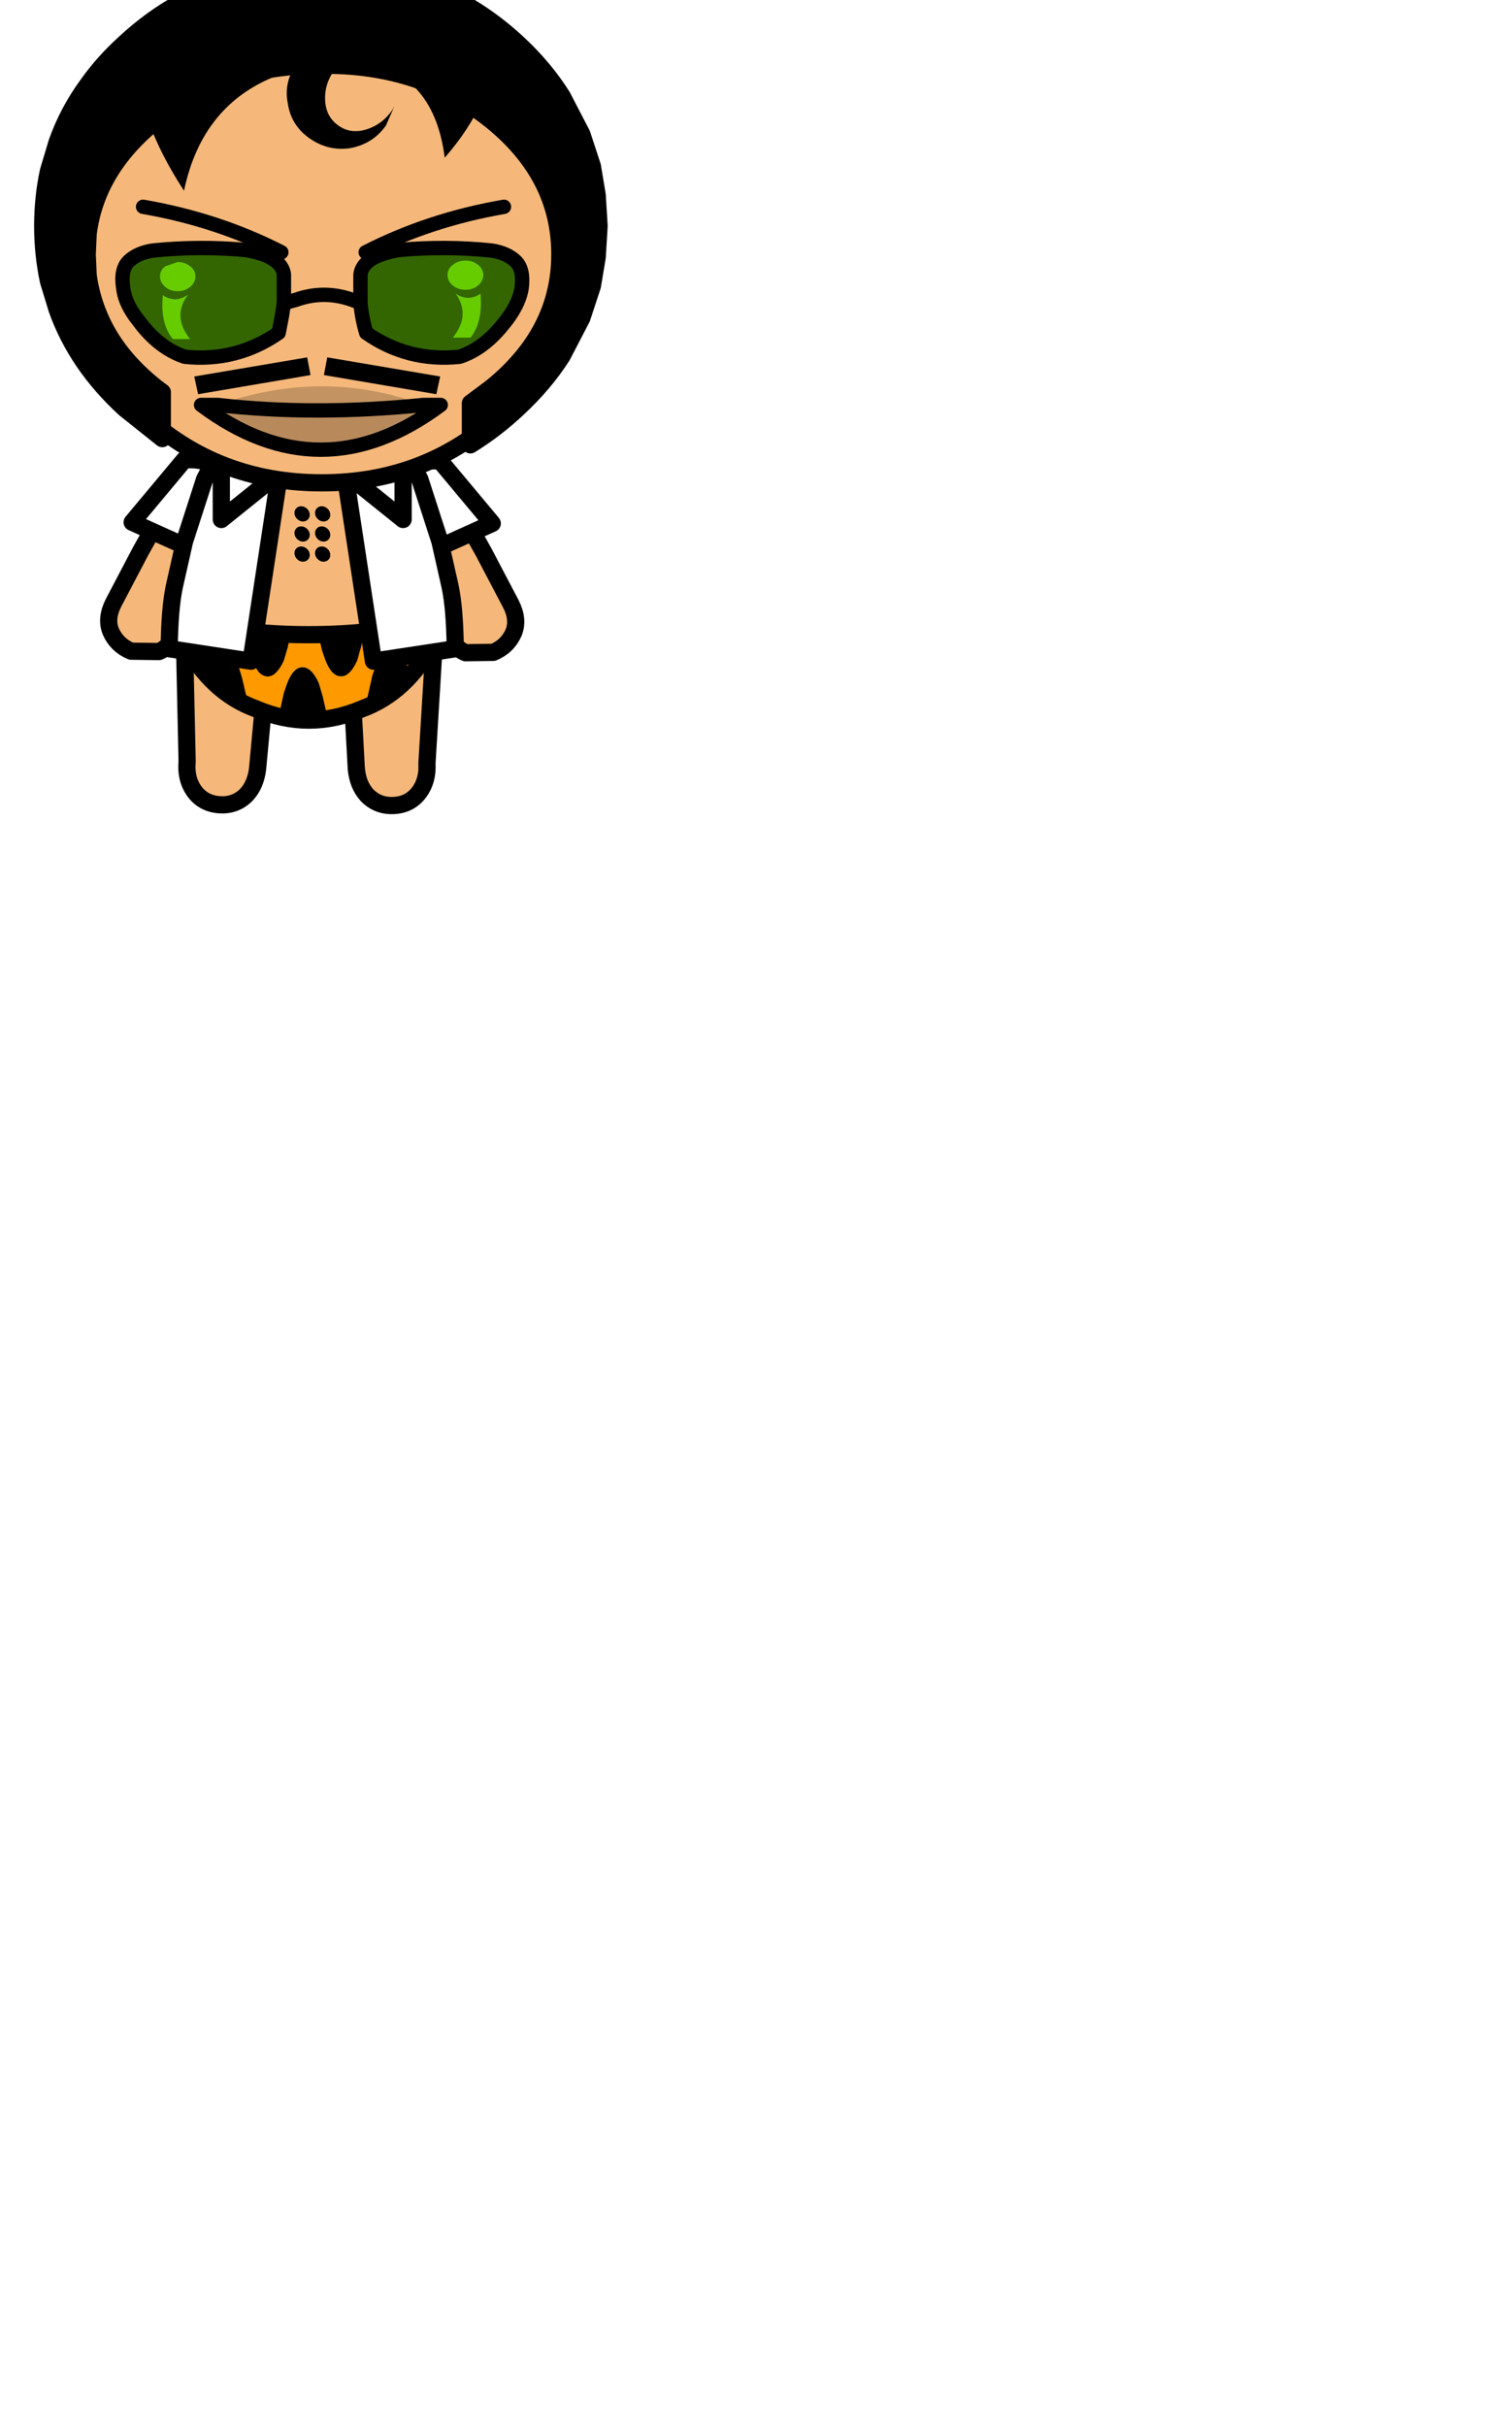 <?xml version="1.0" encoding="UTF-8" standalone="no"?>
<svg xmlns:xlink="http://www.w3.org/1999/xlink"  height="145.35px" width="90.65px" xmlns="http://www.w3.org/2000/svg">
  <g transform="matrix(0.46, 0.0, 0.0, 0.46, -2.35, -3.85)">
    <use height="22.75" id="mc1600" transform="matrix(1.244, 0.081, -0.081, 1.244, 28.432, 85.553)" width="10.65" xlink:href="#sprite0"/>
      <use height="22.75" id="mc1500" transform="matrix(-1.246, 0.033, 0.033, 1.246, 62.667, 85.884)" width="10.65" xlink:href="#sprite0"/>
      <use height="22.5" id="mc1400" transform="matrix(1.241, 0.102, -0.102, 1.241, 20.041, 66.28)" width="13.5" xlink:href="#sprite2"/>
      <use height="22.5" id="mc1300" transform="matrix(-1.241, 0.102, 0.102, 1.241, 71.559, 66.43)" width="13.5" xlink:href="#sprite2"/>
      <use height="32.3" id="mc1200" transform="matrix(1.247, 0.0, 0.0, 1.247, 28.017, 62.988)" width="27.85" xlink:href="#sprite5"/>
      <use height="22.8" id="mc1100" transform="matrix(1.247, 0.0, 0.0, 1.247, 26.036, 67.185)" width="31.7" xlink:href="#sprite9"/>
      <use height="50.9" id="mc1000" transform="matrix(1.247, 0.0, 0.0, 1.247, 12.934, 8.915)" width="54.7" xlink:href="#sprite12"/>
      <use height="3.85" id="mc900" transform="matrix(1.247, 0.0, 0.0, 1.247, 30.427, 54.919)" width="25.7" xlink:href="#sprite14"/>
      <use height="2.5" id="mc800" transform="matrix(1.247, 0.0, 0.0, 1.247, 33.495, 58.691)" width="21.5" xlink:href="#sprite15"/>
      <use height="6.15" id="mc700" transform="matrix(1.247, 0.0, 0.0, 1.247, 30.378, 60.184)" width="26.55" xlink:href="#sprite16"/>
      <use height="6.25" id="mc600" transform="matrix(-1.247, 0.0, 0.0, 1.247, 71.726, 34.372)" width="15.95" xlink:href="#sprite18"/>
      <use height="6.25" id="mc500" transform="matrix(1.247, 0.0, 0.0, 1.247, 22.824, 34.372)" width="15.95" xlink:href="#sprite18"/>
      <use height="51.65" id="mc400" transform="matrix(1.247, 0.0, 0.0, 1.247, 9.554, 3.029)" width="59.95" xlink:href="#sprite19"/>
      <use height="17.45" id="mc300" transform="matrix(1.247, 0.0, 0.0, 1.247, 23.044, 11.452)" width="37.25" xlink:href="#sprite21"/>
      <use height="12.95" id="mc200" transform="matrix(1.247, 0.0, 0.0, 1.247, 20.104, 39.757)" width="43.3" xlink:href="#sprite22"/>
      <use height="0.0" id="hat" transform="matrix(1.247, 0.0, 0.0, 1.247, 4.0, -30.65)" width="0.0" xlink:href="#sprite25"/>
  </g>
  <defs>
    <g id="shape0" transform="matrix(1.0, 0.0, 0.0, 1.0, -0.1, -0.2)">
      <path d="M77.5 13.45 Q90.75 26.75 90.75 45.55 90.75 64.35 77.5 77.6 64.2 90.85 45.4 90.85 26.6 90.85 13.35 77.6 0.1 64.35 0.1 45.55 0.1 26.75 13.35 13.45 26.6 0.2 45.4 0.2 64.2 0.2 77.5 13.45" fill="#ff0000" fill-rule="evenodd" stroke="none"/>
    </g>
    <g id="sprite0" transform="matrix(1.0, 0.0, 0.0, 1.0, 5.45, 11.3)">
      <use height="21.0" id="mc100" transform="matrix(-1.0, 0.0, 0.0, -1.0, 4.3, 10.55)" width="8.85" xlink:href="#sprite1"/>
      <use height="22.75" transform="matrix(1.0, 0.0, 0.0, 1.0, -5.45, -11.3)" width="10.65" xlink:href="#shape2"/>
    </g>
    <g id="sprite1" transform="matrix(1.0, 0.0, 0.0, 1.0, 4.4, 10.5)">
      <use height="21.0" transform="matrix(1.0, 0.0, 0.0, 1.0, -4.4, -10.5)" width="8.85" xlink:href="#shape1"/>
    </g>
    <g id="shape1" transform="matrix(1.0, 0.0, 0.0, 1.0, 4.4, 10.5)">
      <path d="M3.4 -6.2 L4.45 6.4 Q4.4 8.1 2.9 9.35 1.45 10.55 -0.3 10.5 -2.05 10.4 -3.25 9.2 -4.45 7.9 -4.4 6.2 L-4.0 -6.5 Q-3.95 -8.25 -2.95 -9.35 -1.9 -10.55 -0.2 -10.5 1.45 -10.45 2.5 -9.15 3.4 -8.0 3.4 -6.2" fill="#f5b87a" fill-rule="evenodd" stroke="none"/>
    </g>
    <g id="shape2" transform="matrix(1.0, 0.0, 0.0, 1.0, 5.45, 11.3)">
      <path d="M3.15 -9.1 Q4.35 -7.85 4.3 -6.1 L3.95 6.55 Q3.85 8.3 2.9 9.4 1.8 10.6 0.1 10.55 -1.55 10.5 -2.55 9.25 -3.5 8.05 -3.45 6.25 L-4.55 -6.35 Q-4.5 -8.05 -3.0 -9.25 -1.55 -10.5 0.25 -10.4 1.95 -10.35 3.15 -9.1 Z" fill="none" stroke="#000000" stroke-linecap="round" stroke-linejoin="round" stroke-width="1.8"/>
    </g>
    <g id="sprite2" transform="matrix(1.0, 0.0, 0.0, 1.0, 6.4, 12.1)">
      <use height="19.35" id="mc300" transform="matrix(0.943, 0.0, 0.0, 0.943, -5.448, -8.701)" width="10.55" xlink:href="#sprite3"/>
      <use height="20.0" transform="matrix(1.0, 0.0, 0.0, 1.0, -6.4, -9.6)" width="11.7" xlink:href="#shape4"/>
      <use height="11.15" id="mc100" transform="matrix(0.943, 0.0, 0.0, 0.943, -3.896, -11.229)" width="10.7" xlink:href="#sprite4"/>
      <use height="12.3" transform="matrix(1.0, 0.0, 0.0, 1.0, -4.8, -12.1)" width="11.9" xlink:href="#shape6"/>
    </g>
    <g id="sprite3" transform="matrix(1.0, 0.0, 0.0, 1.0, 5.3, 9.65)">
      <use height="19.35" transform="matrix(1.0, 0.0, 0.0, 1.0, -5.3, -9.65)" width="10.55" xlink:href="#shape3"/>
    </g>
    <g id="shape3" transform="matrix(1.0, 0.0, 0.0, 1.0, 5.3, 9.65)">
      <path d="M1.65 -9.15 Q2.7 -9.9 3.75 -9.55 4.8 -9.25 5.15 -8.0 5.55 -6.75 4.0 0.3 L2.4 6.65 Q1.9 8.55 0.55 9.25 L-2.55 9.45 Q-4.2 8.9 -4.95 7.4 -5.65 6.0 -4.9 4.25 L-2.4 -1.8 Q0.55 -8.35 1.65 -9.15" fill="#f5b87a" fill-rule="evenodd" stroke="none"/>
    </g>
    <g id="shape4" transform="matrix(1.0, 0.0, 0.0, 1.0, 6.4, 9.6)">
      <path d="M1.05 -8.2 Q0.05 -7.45 -2.75 -1.25 L-5.15 4.4 Q-5.85 6.1 -5.2 7.4 -4.45 8.8 -2.9 9.3 L0.0 9.1 Q1.25 8.45 1.75 6.7 L3.25 0.7 Q4.7 -5.95 4.35 -7.15 4.0 -8.3 3.0 -8.55 2.05 -8.95 1.05 -8.2 Z" fill="none" stroke="#000000" stroke-linecap="round" stroke-linejoin="round" stroke-width="1.8"/>
    </g>
    <g id="sprite4" transform="matrix(1.0, 0.0, 0.0, 1.0, 5.35, 5.65)">
      <use height="11.15" transform="matrix(1.0, 0.0, 0.0, 1.0, -5.35, -5.65)" width="10.7" xlink:href="#shape5"/>
    </g>
    <g id="shape5" transform="matrix(1.0, 0.0, 0.0, 1.0, 5.35, 5.65)">
      <path d="M5.35 -3.75 Q5.45 1.85 4.95 5.5 L-5.35 1.85 -0.15 -5.55 Q3.0 -6.1 5.35 -3.75" fill="#ffffff" fill-rule="evenodd" stroke="none"/>
    </g>
    <g id="shape6" transform="matrix(1.0, 0.0, 0.0, 1.0, 4.8, 12.1)">
      <path d="M1.0 -11.1 L-3.9 -4.15 5.8 -0.7 Q6.25 -4.2 6.2 -9.45 4.05 -11.6 1.0 -11.1 Z" fill="none" stroke="#000000" stroke-linecap="round" stroke-linejoin="round" stroke-width="1.8"/>
    </g>
    <g id="sprite5" transform="matrix(1.0, 0.0, 0.0, 1.0, 13.9, 16.65)">
      <use height="21.6" id="mc200" transform="matrix(1.0, 0.0, 0.0, 1.0, -12.5, -15.75)" width="25.0" xlink:href="#sprite6"/>
      <use height="10.2" id="mc100" transform="matrix(1.0, 0.0, 0.0, 1.0, -13.0, 4.6)" width="26.05" xlink:href="#sprite7"/>
      <use height="32.3" transform="matrix(1.0, 0.0, 0.0, 1.0, -13.9, -16.65)" width="27.85" xlink:href="#shape10"/>
      <use height="7.8" transform="matrix(0.281, 0.0, 0.0, 0.205, -1.497, -7.57)" width="5.7" xlink:href="#shape11"/>
      <use height="7.8" transform="matrix(0.281, 0.0, 0.0, 0.205, -1.497, -5.47)" width="5.7" xlink:href="#shape11"/>
      <use height="7.8" transform="matrix(0.281, 0.0, 0.0, 0.205, -1.497, -3.37)" width="5.7" xlink:href="#shape11"/>
      <use height="7.8" transform="matrix(0.281, 0.0, 0.0, 0.205, 0.653, -7.57)" width="5.7" xlink:href="#shape11"/>
      <use height="7.8" transform="matrix(0.281, 0.0, 0.0, 0.205, 0.653, -5.47)" width="5.7" xlink:href="#shape11"/>
      <use height="7.8" transform="matrix(0.281, 0.0, 0.0, 0.205, 0.653, -3.37)" width="5.7" xlink:href="#shape11"/>
      <use height="7.8" transform="matrix(0.439, 0.0, 0.0, 0.321, 4.695, -7.807)" width="5.7" xlink:href="#shape11"/>
      <use height="7.8" transform="matrix(0.439, 0.0, 0.0, 0.321, -7.205, -7.807)" width="5.7" xlink:href="#shape11"/>
    </g>
    <g id="sprite6" transform="matrix(1.0, 0.0, 0.0, 1.0, 12.5, 10.8)">
      <use height="21.6" transform="matrix(1.0, 0.0, 0.0, 1.0, -12.5, -10.8)" width="25.0" xlink:href="#shape7"/>
    </g>
    <g id="shape7" transform="matrix(1.0, 0.0, 0.0, 1.0, 12.5, 10.8)">
      <path d="M7.25 -10.8 Q11.65 -1.55 12.5 9.55 0.0 12.05 -12.5 9.55 -11.9 -1.05 -7.45 -10.8 L7.25 -10.8" fill="#f5b87a" fill-rule="evenodd" stroke="none"/>
    </g>
    <g id="sprite7" transform="matrix(1.0, 0.0, 0.0, 1.0, 13.0, 5.05)">
      <use height="10.05" id="mc100" transform="matrix(1.0, 0.0, 0.0, 1.0, -13.0, -5.05)" width="26.05" xlink:href="#sprite8"/>
      <use height="9.3" transform="matrix(1.0, 0.0, 0.0, 1.0, -10.9, -4.15)" width="21.5" xlink:href="#shape9"/>
    </g>
    <g id="sprite8" transform="matrix(1.0, 0.0, 0.0, 1.0, 13.0, 5.05)">
      <use height="10.05" transform="matrix(1.0, 0.0, 0.0, 1.0, -13.0, -5.05)" width="26.05" xlink:href="#shape8"/>
    </g>
    <g id="shape8" transform="matrix(1.0, 0.0, 0.0, 1.0, 13.0, 5.05)">
      <path d="M7.0 -0.55 L6.65 0.45 5.9 3.8 5.55 3.95 2.0 5.0 1.45 2.6 1.05 1.25 Q0.3 -0.4 -0.65 -0.4 -1.6 -0.4 -2.25 1.25 L-2.6 2.25 -3.15 4.75 -5.5 3.95 -6.3 3.6 -6.95 0.8 -7.35 -0.55 Q-8.1 -2.2 -9.05 -2.2 -10.0 -2.2 -10.65 -0.55 L-10.9 0.15 Q-12.05 -1.2 -13.0 -3.0 L-12.5 -5.05 -6.7 -4.15 -6.25 -2.1 -5.9 -1.1 Q-5.25 0.55 -4.3 0.55 -3.35 0.55 -2.6 -1.1 L-2.2 -2.45 -1.9 -3.85 1.0 -3.8 1.4 -2.1 1.75 -1.1 Q2.4 0.55 3.35 0.55 4.3 0.55 5.05 -1.1 L5.45 -2.45 5.85 -4.05 12.5 -5.05 13.05 -3.0 Q11.95 -1.0 10.6 0.5 L10.3 -0.55 Q9.55 -2.2 8.6 -2.2 7.65 -2.2 7.0 -0.55" fill="#ff9900" fill-rule="evenodd" stroke="none"/>
    </g>
    <g id="shape9" transform="matrix(1.0, 0.0, 0.0, 1.0, 10.9, 4.15)">
      <path d="M5.05 -1.1 Q4.3 0.55 3.35 0.55 2.4 0.55 1.75 -1.1 L1.4 -2.1 1.0 -3.8 5.85 -4.05 5.45 -2.45 5.05 -1.1 M1.05 1.25 L1.45 2.6 2.0 5.0 -3.15 4.75 -2.6 2.25 -2.25 1.25 Q-1.6 -0.4 -0.65 -0.4 0.3 -0.4 1.05 1.25 M7.0 -0.55 Q7.65 -2.2 8.6 -2.2 9.55 -2.2 10.3 -0.55 L10.6 0.5 Q8.55 2.75 5.9 3.8 L6.65 0.45 7.0 -0.55 M-2.2 -2.45 L-2.6 -1.1 Q-3.35 0.55 -4.3 0.55 -5.25 0.55 -5.9 -1.1 L-6.25 -2.1 -6.7 -4.15 -1.9 -3.85 -2.2 -2.45 M-7.35 -0.55 L-6.95 0.8 -6.3 3.6 Q-8.9 2.45 -10.9 0.15 L-10.65 -0.55 Q-10.0 -2.2 -9.05 -2.2 -8.1 -2.2 -7.35 -0.55" fill="#000000" fill-rule="evenodd" stroke="none"/>
    </g>
    <g id="shape10" transform="matrix(1.0, 0.0, 0.0, 1.0, 13.9, 16.65)">
      <path d="M7.25 -15.75 Q11.65 -6.5 12.5 4.6 L13.05 6.65 Q10.2 11.9 5.55 13.6 0.0 15.95 -5.5 13.6 -10.2 11.9 -13.0 6.65 L-12.5 4.6 Q-11.9 -6.0 -7.45 -15.75 L7.25 -15.75 M12.5 4.6 Q0.0 7.1 -12.5 4.6" fill="none" stroke="#000000" stroke-linecap="round" stroke-linejoin="round" stroke-width="1.8"/>
    </g>
    <g id="shape11" transform="matrix(1.0, 0.0, 0.0, 1.0, 13.35, 25.45)">
      <path d="M-9.05 -24.6 Q-8.05 -23.65 -7.75 -22.05 -7.45 -20.5 -8.05 -19.2 -8.65 -17.95 -9.8 -17.7 -10.95 -17.5 -11.95 -18.5 -12.95 -19.5 -13.25 -21.05 -13.55 -22.65 -12.95 -23.9 -12.35 -25.2 -11.2 -25.4 -10.05 -25.6 -9.05 -24.6" fill="#000000" fill-rule="evenodd" stroke="none"/>
    </g>
    <g id="sprite9" transform="matrix(1.0, 0.0, 0.0, 1.0, 15.85, 11.4)">
      <use height="22.8" id="mc000" transform="matrix(1.0, 0.0, 0.0, 1.0, -15.85, -11.4)" width="13.45" xlink:href="#sprite10"/>
      <use height="22.8" id="mc001" transform="matrix(-1.0, 0.0, 0.0, 1.0, 15.85, -11.4)" width="13.45" xlink:href="#sprite10"/>
    </g>
    <g id="sprite10" transform="matrix(1.0, 0.0, 0.0, 1.0, 6.75, 11.4)">
      <use height="21.0" id="mc100" transform="matrix(1.0, 0.0, 0.0, 1.0, -5.85, -10.5)" width="11.65" xlink:href="#sprite11"/>
      <use height="22.8" transform="matrix(1.0, 0.0, 0.0, 1.0, -6.75, -11.4)" width="13.45" xlink:href="#shape13"/>
    </g>
    <g id="sprite11" transform="matrix(1.0, 0.0, 0.0, 1.0, 5.85, 10.5)">
      <use height="21.0" transform="matrix(1.0, 0.0, 0.0, 1.0, -5.85, -10.5)" width="11.65" xlink:href="#shape12"/>
    </g>
    <g id="shape12" transform="matrix(1.0, 0.0, 0.0, 1.0, 5.85, 10.5)">
      <path d="M5.7 -9.2 L2.7 10.5 -5.85 9.2 Q-5.8 4.95 -5.3 2.65 L-4.25 -2.0 -2.15 -8.5 -1.45 -9.85 -0.6 -9.9 -0.5 -9.95 -0.15 -9.95 -0.15 -10.2 5.8 -10.5 5.7 -9.2" fill="#ffffff" fill-rule="evenodd" stroke="none"/>
    </g>
    <g id="shape13" transform="matrix(1.0, 0.0, 0.0, 1.0, 6.75, 11.4)">
      <path d="M-0.15 -10.2 L5.8 -10.5 5.7 -9.2 2.7 10.5 -5.85 9.2 Q-5.8 4.95 -5.3 2.65 L-4.25 -2.0 -2.15 -8.5 -1.45 -9.85 -0.6 -9.9 -0.5 -9.95 -0.15 -9.95 M5.7 -9.2 L-0.4 -4.3 -0.4 -8.9" fill="none" stroke="#000000" stroke-linecap="round" stroke-linejoin="round" stroke-width="1.8"/>
    </g>
    <g id="sprite12" transform="matrix(1.0, 0.0, 0.0, 1.0, 27.6, 25.45)">
      <use height="49.1" id="mc200" transform="matrix(1.0, 0.0, 0.0, 1.0, -26.5, -25.05)" width="52.9" xlink:href="#sprite13"/>
      <use height="50.9" transform="matrix(1.0, 0.0, 0.0, 1.0, -27.6, -25.45)" width="54.7" xlink:href="#shape15"/>
    </g>
    <g id="sprite13" transform="matrix(1.0, 0.0, 0.0, 1.0, 26.45, 24.55)">
      <use height="49.1" transform="matrix(1.0, 0.0, 0.0, 1.0, -26.45, -24.55)" width="52.9" xlink:href="#shape14"/>
    </g>
    <g id="shape14" transform="matrix(1.0, 0.0, 0.0, 1.0, 26.45, 24.55)">
      <path d="M26.45 0.0 Q26.45 3.2 25.65 6.15 23.95 12.4 18.7 17.35 10.95 24.55 0.0 24.55 -10.95 24.55 -18.7 17.35 -26.45 10.1 -26.45 0.0 -26.45 -5.85 -23.9 -10.7 -22.0 -14.25 -18.7 -17.3 -11.75 -23.8 -2.2 -24.45 L0.0 -24.55 Q10.95 -24.55 18.7 -17.3 23.95 -12.4 25.65 -6.15 26.45 -3.25 26.45 0.0" fill="#f5b87a" fill-rule="evenodd" stroke="none"/>
    </g>
    <g id="shape15" transform="matrix(1.0, 0.0, 0.0, 1.0, 27.6, 25.45)">
      <path d="M25.4 -6.15 Q26.2 -3.25 26.2 0.0 26.2 3.2 25.4 6.15 23.7 12.4 18.45 17.35 10.7 24.55 -0.25 24.55 -11.2 24.55 -18.95 17.35 -26.7 10.1 -26.7 0.0 -26.7 -5.85 -24.15 -10.7 -22.25 -14.25 -18.95 -17.3 -12.0 -23.8 -2.45 -24.45 L-0.25 -24.55 Q10.7 -24.55 18.45 -17.3 23.7 -12.4 25.4 -6.15 Z" fill="none" stroke="#000000" stroke-linecap="round" stroke-linejoin="round" stroke-width="1.8"/>
    </g>
    <g id="sprite14" transform="matrix(1.0, 0.0, 0.0, 1.0, 12.85, 1.95)">
      <use height="3.85" transform="matrix(1.0, 0.0, 0.0, 1.0, 0.7, -1.95)" width="12.15" xlink:href="#shape16"/>
      <use height="3.85" transform="matrix(-1.0, 0.0, 0.0, 1.0, -0.7, -1.95)" width="12.15" xlink:href="#shape16"/>
    </g>
    <g id="shape16" transform="matrix(1.0, 0.0, 0.0, 1.0, 6.05, 1.9)">
      <path d="M-6.05 -0.05 L-5.7 -1.9 6.1 0.1 5.7 1.95 -6.05 -0.05" fill="#000000" fill-rule="evenodd" stroke="none"/>
    </g>
    <g id="sprite15" transform="matrix(1.0, 0.0, 0.0, 1.0, 10.75, 1.25)">
      <use height="2.5" transform="matrix(1.0, 0.0, 0.0, 1.0, -10.75, -1.25)" width="21.5" xlink:href="#shape17"/>
    </g>
    <g id="shape17" transform="matrix(1.0, 0.0, 0.0, 1.0, 10.75, 1.25)">
      <path d="M10.75 0.7 Q-0.65 1.85 -10.75 0.7 0.25 -3.2 10.75 0.7" fill="#000000" fill-opacity="0.2" fill-rule="evenodd" stroke="none"/>
    </g>
    <g id="sprite16" transform="matrix(1.0, 0.0, 0.0, 1.0, 13.25, 3.1)">
      <use height="4.65" id="mc100" transform="matrix(1.0, 0.0, 0.0, 1.0, -12.5, -2.35)" width="25.05" xlink:href="#sprite17"/>
      <use height="6.15" transform="matrix(1.0, 0.0, 0.0, 1.0, -13.25, -3.1)" width="26.55" xlink:href="#shape19"/>
    </g>
    <g id="sprite17" transform="matrix(1.0, 0.0, 0.0, 1.0, 12.5, 2.35)">
      <use height="4.65" transform="matrix(1.0, 0.0, 0.0, 1.0, -12.5, -2.35)" width="25.05" xlink:href="#shape18"/>
    </g>
    <g id="shape18" transform="matrix(1.0, 0.0, 0.0, 1.0, 12.5, 2.35)">
      <path d="M12.55 -2.35 Q0.0 7.0 -12.5 -2.35 L-10.75 -2.35 Q-0.65 -1.2 10.75 -2.35 L12.55 -2.35" fill="#f5b87a" fill-rule="evenodd" stroke="none"/>
      <path d="M12.55 -2.35 Q0.0 7.0 -12.5 -2.35 L-10.75 -2.35 Q-0.65 -1.2 10.75 -2.35 L12.55 -2.35" fill="#000000" fill-opacity="0.251" fill-rule="evenodd" stroke="none"/>
    </g>
    <g id="shape19" transform="matrix(1.0, 0.0, 0.0, 1.0, 13.25, 3.1)">
      <path d="M12.55 -2.35 Q0.0 7.0 -12.5 -2.35 L-10.75 -2.35 Q-0.65 -1.2 10.75 -2.35 L12.55 -2.35 Z" fill="none" stroke="#000000" stroke-linecap="round" stroke-linejoin="round" stroke-width="1.5"/>
    </g>
    <g id="sprite18" transform="matrix(1.0, 0.0, 0.0, 1.0, 8.0, 3.15)">
      <use height="6.25" transform="matrix(1.0, 0.0, 0.0, 1.0, -8.0, -3.15)" width="15.95" xlink:href="#shape20"/>
    </g>
    <g id="shape20" transform="matrix(1.0, 0.0, 0.0, 1.0, 8.0, 3.15)">
      <path d="M-7.25 -2.4 Q0.55 -1.05 7.2 2.35" fill="none" stroke="#000000" stroke-linecap="round" stroke-linejoin="round" stroke-width="1.5"/>
    </g>
    <g id="sprite19" transform="matrix(1.0, 0.0, 0.0, 1.0, 29.95, 25.8)">
      <use height="49.85" id="mc200" transform="matrix(1.0, 0.0, 0.0, 1.0, -29.05, -24.9)" width="58.15" xlink:href="#sprite20"/>
      <use height="51.65" transform="matrix(1.0, 0.0, 0.0, 1.0, -29.95, -25.8)" width="59.95" xlink:href="#shape22"/>
    </g>
    <g id="sprite20" transform="matrix(1.0, 0.0, 0.0, 1.0, 29.05, 24.9)">
      <use height="49.85" transform="matrix(1.0, 0.0, 0.0, 1.0, -29.05, -24.9)" width="58.15" xlink:href="#shape21"/>
    </g>
    <g id="shape21" transform="matrix(1.0, 0.0, 0.0, 1.0, 29.05, 24.9)">
      <path d="M0.8 -24.9 Q12.35 -24.65 20.6 -17.0 23.4 -14.4 25.25 -11.45 L27.3 -7.5 28.4 -4.15 28.9 -1.15 29.1 2.1 28.9 5.35 28.4 8.35 27.3 11.7 25.25 15.65 Q23.4 18.55 20.6 21.15 18.25 23.35 15.65 24.95 L15.65 20.6 17.8 19.0 Q25.0 13.2 25.0 5.05 25.0 -3.15 17.8 -8.95 10.55 -14.75 0.35 -14.7 L-2.6 -14.6 Q-5.95 -14.35 -8.85 -13.4 L-9.9 -13.0 Q-13.85 -11.6 -17.15 -8.95 -23.45 -3.9 -24.3 2.9 L-24.4 5.05 -24.3 7.25 Q-24.0 9.45 -23.15 11.45 -21.4 15.65 -17.15 19.0 L-16.55 19.45 -16.55 24.3 -20.5 21.15 Q-25.5 16.55 -27.55 10.8 L-28.45 7.85 Q-29.05 5.05 -29.05 2.1 -29.05 -0.9 -28.45 -3.65 L-27.55 -6.65 Q-26.4 -9.9 -24.3 -12.75 -22.7 -15.0 -20.5 -17.0 -17.65 -19.65 -14.4 -21.4 L-13.4 -21.95 Q-8.45 -24.35 -2.6 -24.8 L-0.75 -24.9 -0.1 -24.9 0.05 -24.9 0.8 -24.9" fill="#000000" fill-rule="evenodd" stroke="none"/>
    </g>
    <g id="shape22" transform="matrix(1.0, 0.0, 0.0, 1.0, 29.95, 25.8)">
      <path d="M20.6 -17.0 Q23.4 -14.4 25.25 -11.45 L27.3 -7.5 28.4 -4.15 28.9 -1.15 29.1 2.1 28.9 5.35 28.4 8.35 27.3 11.7 25.25 15.65 Q23.4 18.55 20.6 21.15 18.25 23.35 15.65 24.95 L15.65 20.6 17.8 19.0 Q25.0 13.2 25.0 5.05 25.0 -3.15 17.8 -8.95 10.55 -14.75 0.35 -14.7 L-2.6 -14.6 Q-5.95 -14.35 -8.85 -13.4 L-9.9 -13.0 Q-13.85 -11.6 -17.15 -8.95 -23.45 -3.9 -24.3 2.9 L-24.4 5.05 -24.3 7.25 Q-24.0 9.45 -23.15 11.45 -21.4 15.65 -17.15 19.0 L-16.55 19.45 -16.55 24.3 -20.5 21.15 Q-25.5 16.55 -27.55 10.8 L-28.45 7.85 Q-29.05 5.05 -29.05 2.1 -29.05 -0.9 -28.45 -3.65 L-27.55 -6.65 Q-26.4 -9.9 -24.3 -12.75 -22.7 -15.0 -20.5 -17.0 -17.65 -19.65 -14.4 -21.4 L-13.4 -21.95 Q-8.45 -24.35 -2.6 -24.8 L-0.75 -24.9 -0.1 -24.9 0.05 -24.9 0.8 -24.9 Q12.35 -24.65 20.6 -17.0 Z" fill="none" stroke="#000000" stroke-linecap="round" stroke-linejoin="round" stroke-width="1.8"/>
    </g>
    <g id="sprite21" transform="matrix(1.0, 0.0, 0.0, 1.0, 18.65, 8.7)">
      <use height="17.45" transform="matrix(1.0, 0.0, 0.0, 1.0, -18.65, -8.7)" width="37.25" xlink:href="#shape23"/>
    </g>
    <g id="shape23" transform="matrix(1.0, 0.0, 0.0, 1.0, 18.65, 8.7)">
      <path d="M18.4 -8.7 Q19.6 -1.75 13.45 5.3 12.25 -4.0 4.0 -4.8 L18.4 -8.7 M4.65 -5.95 Q3.0 -5.45 1.95 -3.9 0.85 -2.4 0.95 -0.65 1.05 1.05 2.35 1.95 3.6 2.85 5.25 2.35 6.9 1.85 7.95 0.35 L8.2 -0.1 7.3 1.95 Q5.95 3.85 3.6 4.3 1.3 4.65 -0.65 3.3 -2.6 1.95 -2.95 -0.35 -3.4 -2.65 -2.0 -4.55 -0.65 -6.55 1.65 -6.95 3.85 -7.35 5.7 -6.1 L4.65 -5.95 M-18.45 -7.15 L-4.0 -3.3 Q-11.9 -0.3 -13.8 8.75 -19.65 -0.2 -18.45 -7.15" fill="#000000" fill-rule="evenodd" stroke="none"/>
    </g>
    <g id="sprite22" transform="matrix(1.0, 0.0, 0.0, 1.0, 21.65, 6.45)">
      <use height="11.45" id="mc100" transform="matrix(1.0, 0.0, 0.0, 1.0, -20.9, -5.7)" width="41.8" xlink:href="#sprite23"/>
      <use height="12.95" transform="matrix(1.0, 0.0, 0.0, 1.0, -21.65, -6.45)" width="43.3" xlink:href="#shape26"/>
    </g>
    <g id="sprite23" transform="matrix(1.0, 0.0, 0.0, 1.0, 20.9, 5.7)">
      <use height="11.45" id="mc100" transform="matrix(1.0, 0.0, 0.0, 1.0, -20.9, -5.7)" width="41.8" xlink:href="#sprite24"/>
      <use height="11.45" transform="matrix(1.0, 0.0, 0.0, 1.0, -20.9, -5.7)" width="41.8" xlink:href="#shape25"/>
    </g>
    <g id="sprite24" transform="matrix(1.0, 0.0, 0.0, 1.0, 20.9, 5.7)">
      <use height="11.45" transform="matrix(1.0, 0.0, 0.0, 1.0, -20.9, -5.7)" width="41.8" xlink:href="#shape24"/>
    </g>
    <g id="shape24" transform="matrix(1.0, 0.0, 0.0, 1.0, 20.9, 5.7)">
      <path d="M20.2 -4.35 Q21.1 -3.5 20.85 -1.55 20.55 0.35 18.8 2.4 16.8 4.85 14.35 5.65 8.95 6.2 4.6 3.15 4.15 1.65 4.0 0.05 L4.0 -2.95 Q4.25 -4.85 8.0 -5.5 12.85 -5.95 17.7 -5.45 19.3 -5.2 20.2 -4.35 M-4.0 -2.95 L-4.0 0.05 -4.2 1.35 -4.55 3.15 Q-8.95 6.2 -14.35 5.65 -16.8 4.85 -18.8 2.4 L-19.6 1.35 Q-20.65 -0.15 -20.8 -1.55 -21.1 -3.5 -20.2 -4.35 -19.3 -5.2 -17.7 -5.45 -12.8 -5.95 -7.95 -5.5 -4.25 -4.85 -4.0 -2.95" fill="#66cc00" fill-rule="evenodd" stroke="none"/>
    </g>
    <g id="shape25" transform="matrix(1.0, 0.0, 0.0, 1.0, 20.9, 5.7)">
      <path d="M8.0 -5.5 Q12.85 -5.95 17.7 -5.45 19.3 -5.2 20.2 -4.35 21.1 -3.5 20.85 -1.55 20.55 0.35 18.8 2.4 16.8 4.85 14.35 5.65 8.95 6.2 4.6 3.15 4.15 1.65 4.0 0.05 L4.0 -2.95 Q4.25 -4.85 8.0 -5.5 M13.65 -1.8 Q14.2 -1.35 15.0 -1.35 15.75 -1.35 16.3 -1.8 16.8 -2.25 16.85 -2.9 16.8 -3.55 16.3 -3.95 15.75 -4.4 15.0 -4.4 14.2 -4.4 13.65 -3.95 13.1 -3.55 13.1 -2.9 13.1 -2.25 13.65 -1.8 M13.95 -0.95 Q15.55 1.3 13.65 3.65 L15.5 3.65 Q16.8 2.05 16.55 -0.95 16.0 -0.55 15.25 -0.5 14.5 -0.55 13.95 -0.95 M-16.4 -3.8 Q-16.95 -3.4 -16.95 -2.75 -16.95 -2.1 -16.4 -1.65 -15.9 -1.2 -15.1 -1.2 -14.35 -1.2 -13.8 -1.65 -13.25 -2.1 -13.25 -2.75 -13.25 -3.4 -13.8 -3.8 -14.35 -4.25 -15.1 -4.25 L-16.4 -3.8 M-17.7 -5.45 Q-12.8 -5.95 -7.95 -5.5 -4.25 -4.85 -4.0 -2.95 L-4.0 0.05 -4.2 1.35 -4.55 3.15 Q-8.95 6.2 -14.35 5.65 -16.8 4.85 -18.8 2.4 L-19.6 1.35 Q-20.65 -0.15 -20.8 -1.55 -21.1 -3.5 -20.2 -4.35 -19.3 -5.2 -17.7 -5.45 M-15.35 -0.35 Q-16.15 -0.4 -16.65 -0.8 -16.95 2.2 -15.6 3.8 L-13.8 3.8 Q-15.7 1.45 -14.05 -0.8 L-14.1 -0.8 Q-14.65 -0.4 -15.35 -0.35" fill="#000000" fill-opacity="0.502" fill-rule="evenodd" stroke="none"/>
    </g>
    <g id="shape26" transform="matrix(1.0, 0.0, 0.0, 1.0, 21.65, 6.45)">
      <path d="M4.0 0.05 L4.0 -2.95 Q4.25 -4.85 8.0 -5.5 12.85 -5.95 17.7 -5.45 19.3 -5.2 20.2 -4.35 21.1 -3.5 20.85 -1.55 20.55 0.35 18.8 2.4 16.8 4.85 14.35 5.65 8.95 6.2 4.6 3.15 4.15 1.65 4.0 0.05 0.6 -1.5 -2.75 -0.3 L-4.0 0.05 -4.2 1.35 -4.55 3.15 Q-8.95 6.2 -14.35 5.65 -16.8 4.85 -18.8 2.4 L-19.6 1.35 Q-20.65 -0.15 -20.8 -1.55 -21.1 -3.5 -20.2 -4.35 -19.3 -5.2 -17.7 -5.45 -12.8 -5.95 -7.95 -5.5 -4.25 -4.85 -4.0 -2.95 L-4.0 0.05" fill="none" stroke="#000000" stroke-linecap="round" stroke-linejoin="round" stroke-width="1.5"/>
    </g>
  </defs>
</svg>
